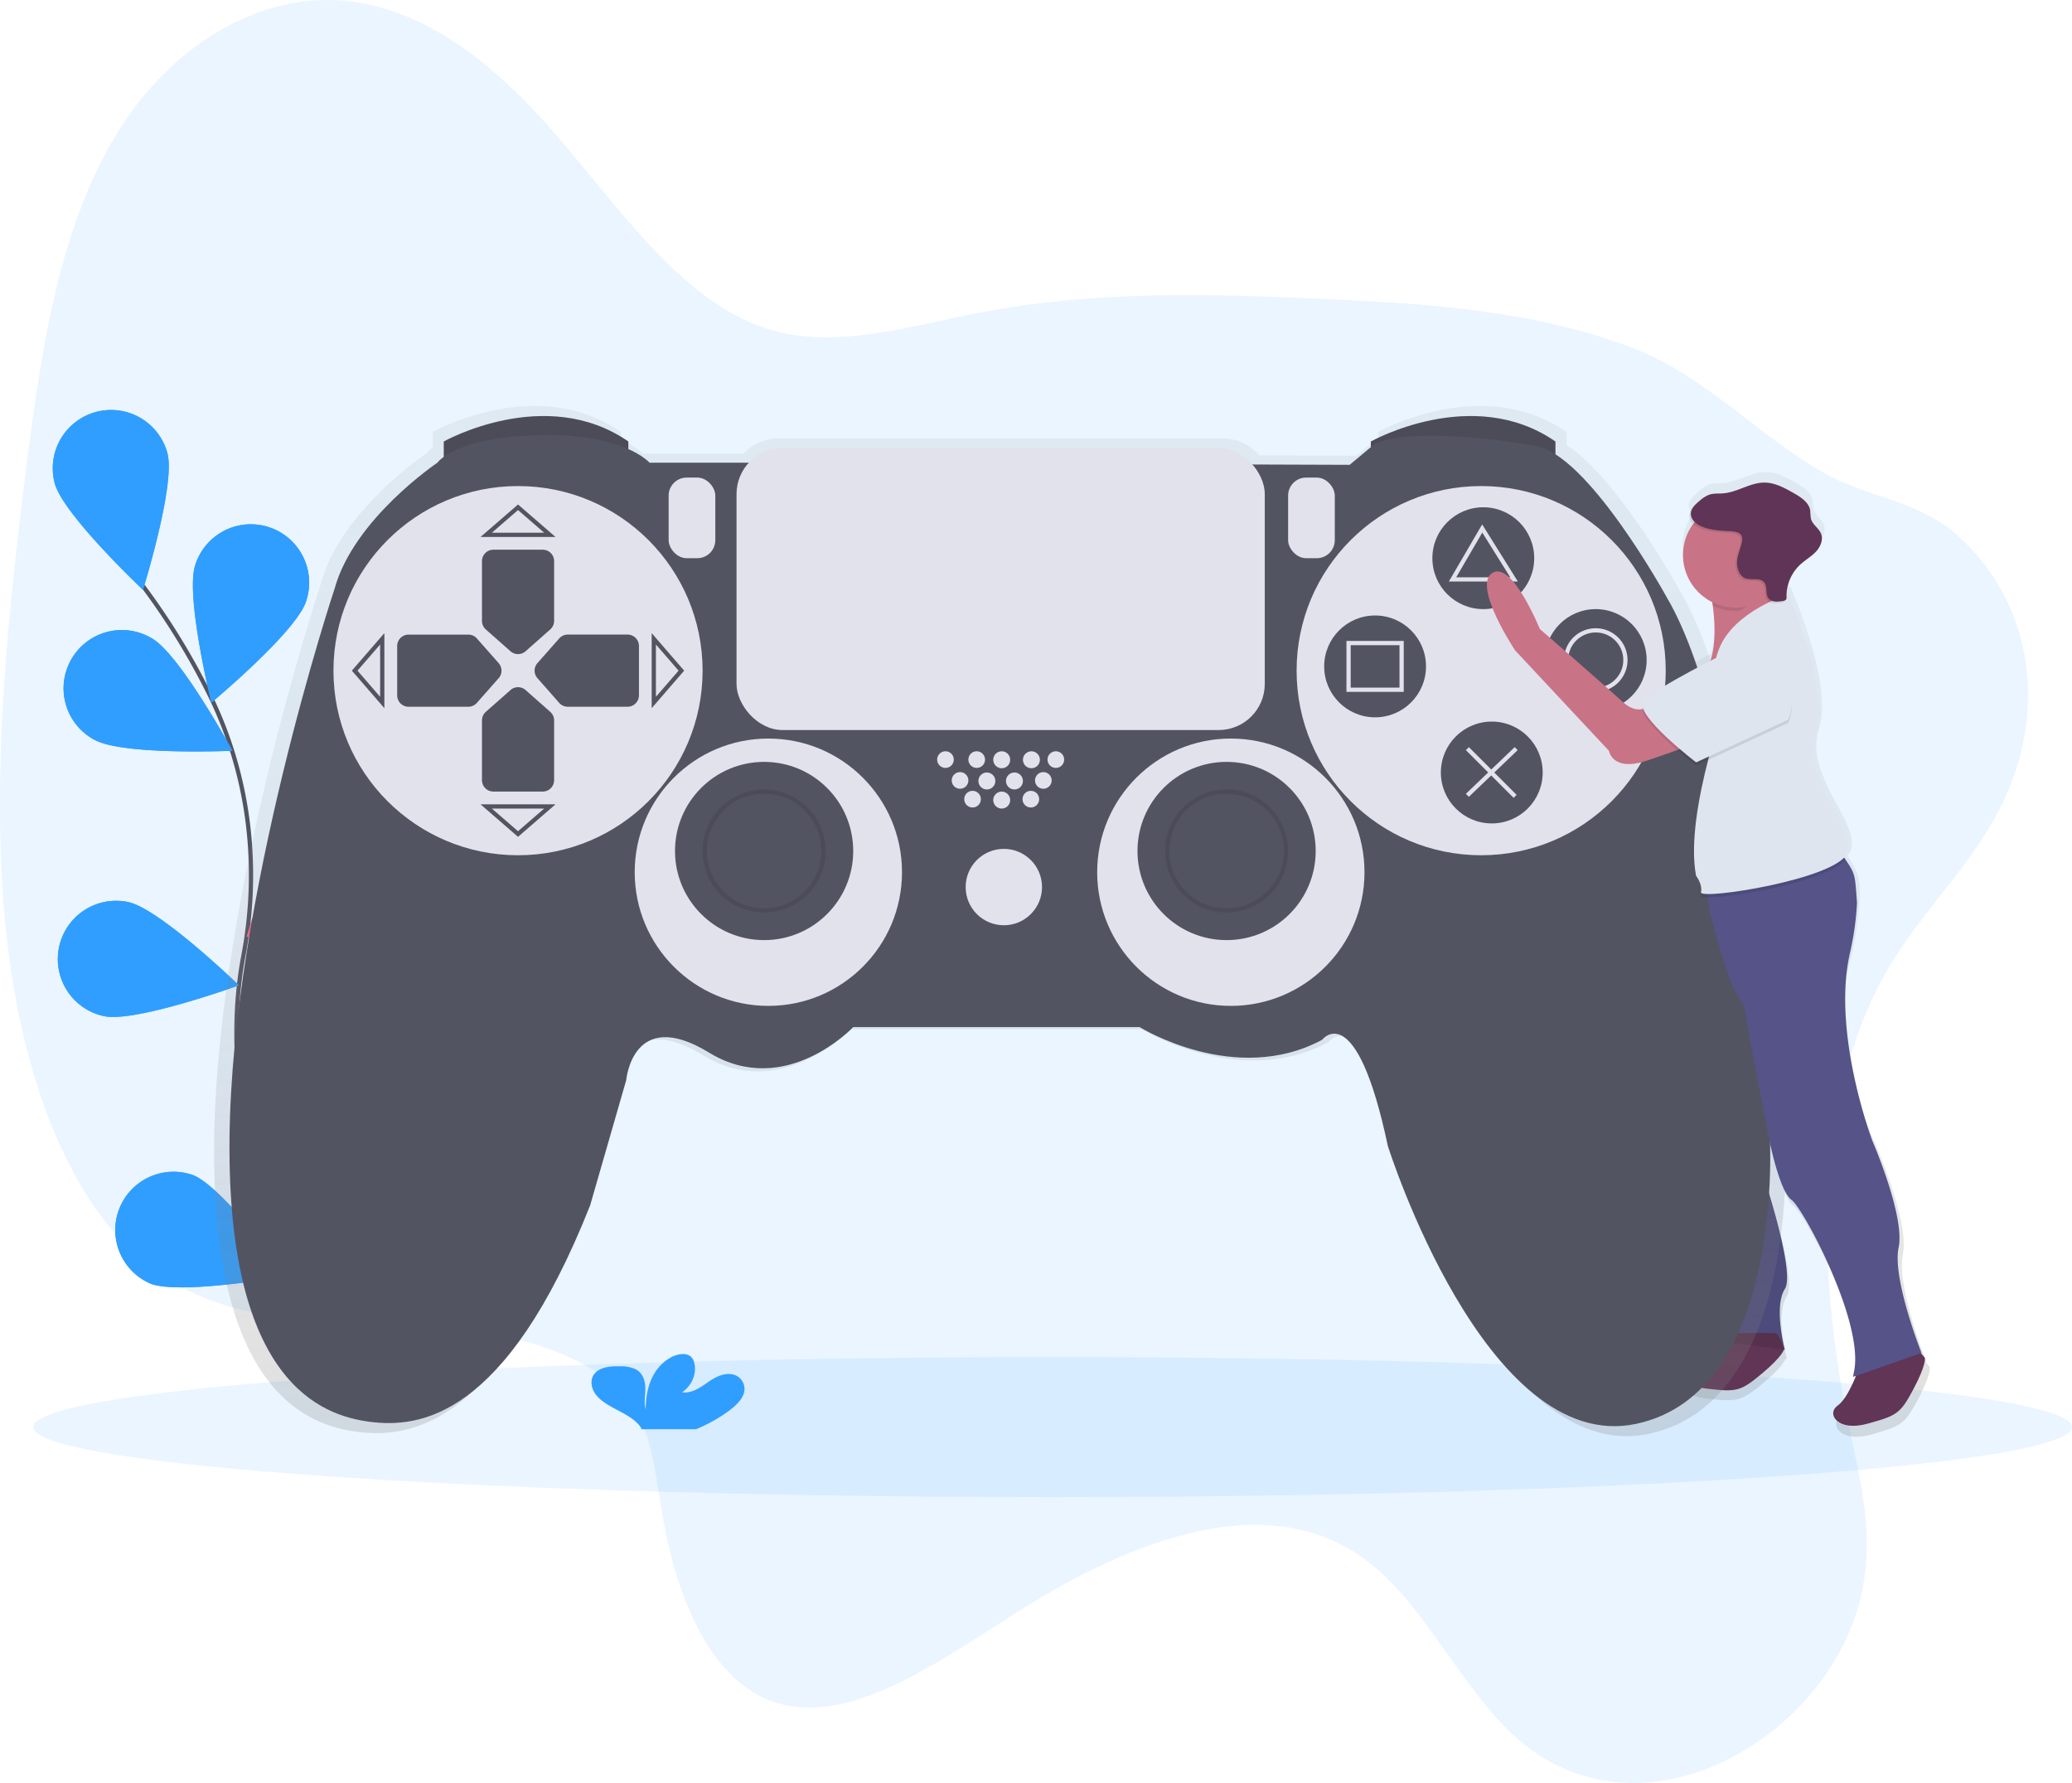 <svg id="d73490ac-7a9f-41f3-9c2f-a04fe0e68190" data-name="Layer 1" xmlns="http://www.w3.org/2000/svg" xmlns:xlink="http://www.w3.org/1999/xlink" width="976.68" height="840.3" viewBox="0 0 976.68 840.3"><defs><linearGradient id="40cb4f85-3adc-4f91-8af7-dda2654c63b5" x1="915.78" y1="706.9" x2="915.78" y2="252.26" gradientUnits="userSpaceOnUse"><stop offset="0" stop-color="gray" stop-opacity="0.25"/><stop offset="0.54" stop-color="gray" stop-opacity="0.12"/><stop offset="1" stop-color="gray" stop-opacity="0.1"/></linearGradient><linearGradient id="f74e0c91-e046-415c-8916-3730a2c068f9" x1="582.97" y1="706.75" x2="582.97" y2="221.19" xlink:href="#40cb4f85-3adc-4f91-8af7-dda2654c63b5"/></defs><title>gaming</title><path d="M1002,485.82c-37.95,64.71-32.78,151.72-18,220.09,4.94,22.89,10.69,47,5.57,72.88-6.26,31.6-27.3,56.75-48.39,71.31-38.44,26.55-81.74,26.74-112.74.5-26.79-22.68-43.93-62.84-71.32-84.27-45.83-35.85-110.08-12.18-166.21,23.41-39.71,25.18-83.48,56.95-119.38,40.25-25.26-11.75-40.48-46.09-47.16-83.67-3.23-18.14-5-38-12.95-51.71-4.73-8.15-11.34-13.53-18.21-17.91-62.77-40-149.46-3.61-209.85-49.08-40.79-30.71-63.06-95.42-69.43-165s1.45-144.33,10.86-218c6.69-52.33,15.46-108.4,41.74-151.41,27.8-45.5,70.64-66.46,107.44-63s68.34,28,95.35,58.18c33.75,37.74,63.91,86.2,108.32,97.67,30.25,7.81,63.66-2.67,96.08-8.89,54.19-10.4,107.39-8.86,160.2-6.5,50.56,2.26,101.41,5.34,148.2,23.55,33.11,12.89,58.17,40.64,89,58.38,20.07,11.56,42.95,12.6,61.55,28.19,22.92,19.21,42.37,55.15,32.14,101.3C1055.08,426,1022.18,451.47,1002,485.82Z" transform="translate(-111.66 -29.85)" fill="#309eff" opacity="0.1"/><path d="M274.41,689.83s-66.72-110.51-48-209.67c7.87-41.62,2.81-84.68-15.86-122.7a329,329,0,0,0-31.43-51.3" transform="translate(-111.66 -29.85)" fill="none" stroke="#535461" stroke-miterlimit="10" stroke-width="2"/><path d="M190.6,243.61c3.85,14.68-11.55,64.22-11.55,64.22s-37.75-35.59-41.61-50.27a27.48,27.48,0,0,1,53.16-14Z" transform="translate(-111.66 -29.85)" fill="#309eff"/><path d="M255.88,313.39c-4.74,14.42-44.6,47.63-44.6,47.63s-12.35-50.39-7.6-64.81a27.48,27.48,0,1,1,52.2,17.18Z" transform="translate(-111.66 -29.85)" fill="#309eff"/><path d="M290.43,452.84c-11.37,10-62.55,18.6-62.55,18.6s14.78-49.73,26.15-59.78a27.48,27.48,0,0,1,36.39,41.18Z" transform="translate(-111.66 -29.85)" fill="#309eff"/><path d="M292.82,564.24c-9.51,11.83-58.5,28.9-58.5,28.9s6.16-51.52,15.67-63.34a27.48,27.48,0,0,1,42.83,34.44Z" transform="translate(-111.66 -29.85)" fill="#309eff"/><path d="M156.22,378.51c13.21,7.46,65,5.18,65,5.18s-24.8-45.57-38-53a27.48,27.48,0,1,0-27,47.85Z" transform="translate(-111.66 -29.85)" fill="#309eff"/><path d="M160.66,508.76c14.84,3.17,63.62-14.52,63.62-14.52S187,458.18,172.13,455a27.48,27.48,0,0,0-11.47,53.75Z" transform="translate(-111.66 -29.85)" fill="#309eff"/><path d="M182.35,634.76c14.09,5.63,65.16-3.56,65.16-3.56s-30.67-41.85-44.76-47.48a27.48,27.48,0,0,0-20.39,51Z" transform="translate(-111.66 -29.85)" fill="#309eff"/><path d="M190.6,243.61c3.85,14.68-11.55,64.22-11.55,64.22s-37.75-35.59-41.61-50.27a27.48,27.48,0,0,1,53.16-14Z" transform="translate(-111.66 -29.85)" fill="#309eff"/><path d="M255.88,313.39c-4.74,14.42-44.6,47.63-44.6,47.63s-12.35-50.39-7.6-64.81a27.48,27.48,0,1,1,52.2,17.18Z" transform="translate(-111.66 -29.85)" fill="#309eff"/><path d="M290.43,452.84c-11.37,10-62.55,18.6-62.55,18.6s14.78-49.73,26.15-59.78a27.48,27.48,0,0,1,36.39,41.18Z" transform="translate(-111.66 -29.85)" fill="#fc6681"/><path d="M292.82,564.24c-9.51,11.83-58.5,28.9-58.5,28.9s6.16-51.52,15.67-63.34a27.48,27.48,0,0,1,42.83,34.44Z" transform="translate(-111.66 -29.85)" fill="#fc6681"/><path d="M156.22,378.51c13.21,7.46,65,5.18,65,5.18s-24.8-45.57-38-53a27.48,27.48,0,1,0-27,47.85Z" transform="translate(-111.66 -29.85)" fill="#309eff"/><path d="M160.66,508.76c14.84,3.17,63.62-14.52,63.62-14.52S187,458.18,172.13,455a27.48,27.48,0,0,0-11.47,53.75Z" transform="translate(-111.66 -29.85)" fill="#309eff"/><path d="M182.35,634.76c14.09,5.63,65.16-3.56,65.16-3.56s-30.67-41.85-44.76-47.48a27.48,27.48,0,0,0-20.39,51Z" transform="translate(-111.66 -29.85)" fill="#309eff"/><ellipse cx="496.18" cy="672.58" rx="480.5" ry="33" fill="#309eff" opacity="0.1"/><path d="M1021.31,674.16s-.8-1.07-1.91-2.27l.32-.11s-14.28-35.69-11.1-50.76-12.69-51.55-12.69-51.55-23.41-47.94-12.33-86.2a102.72,102.72,0,0,0,2.86-13.73c3.31-22.66,2.14-27.33-3.41-35.61l-.61-.89a7,7,0,0,0,1.59-2.35C988.79,418,961.83,395,969,373.58c6.62-19.85-10.61-60.81-13.17-66.7l0,0-.29-.67-.86.28a20.92,20.92,0,0,1,5.66-13.73l.16-.16c2.38-2.19,5.27-3.8,7.5-6.15l.13-.15c.22-.21.45-.42.66-.64,2.21-2.32,3.72-5.76,2.52-8.74-1.09-2.72-4.15-4.38-4.87-7.22a37.15,37.15,0,0,1-.32-3.85c-.58-4-4.47-6.51-8-8.49-4.39-2.48-9-5-14.07-5.06-6.86,0-13,4.6-19.81,5.17-2.32.2-4.73-.08-6.93.69a15.43,15.43,0,0,0-4.55,2.92,22.38,22.38,0,0,0-2.22,2c-1.54,1.44-2.85,3.14-2.79,5.18a5.64,5.64,0,0,0,1.94,3.85,25.38,25.38,0,0,0,9.19,37.78c.08.55.16,1.11.24,1.7,1,7.51,1.59,18.13-1.08,26.45-11.39,5.87-29.14,15.44-32.32,19.69a3,3,0,0,0-.42,2.49,3.39,3.39,0,0,0-.06,1.19c-2.49.57-5.8,0-9.83-3.68-9.52-8.72-39.65-34.9-39.65-34.9s-13.48-33.31-23-27,11.1,37.28,11.1,37.28L869,381.51s1.59,10.31,18.24,4.76c5.5-1.83,10.47-3.58,14.67-5.09l1,.85c-3.75,21.94-5.69,51.18,8.14,59.76a13.38,13.38,0,0,1,2.3,4.82c-.07.26-.14.53-.2.79a76.15,76.15,0,0,0-2,13.34,42.42,42.42,0,0,0-3.51,18.94l-5.3,75.51s-.79,16.65,4.76,29.34,23,76.14,11.1,80.9l1.13.15c-3.41,3.51-9.15,8.83-13.52,9.88-6.64,1.58-4.78,11.76,9.94,13.46s16.49,1.56,26.84-7.07c9.12-7.6,10.57-11,10.78-11.73l.52.07s-5.55-20.62,0-29.34S941.21,579,941.21,579a171.47,171.47,0,0,1,.75-20.34c2.8,7.33,4.8,12.41,4.8,12.41s4.76,23,10.31,27,34.9,58.69,30.14,82.48l-.55,2.77,1.34-.39.12,0c-1.83,4.53-5.16,11.69-8.84,14.32-5.55,4,0,12.69,14.28,8.72s15.86-4.76,22.21-16.65S1021.31,674.16,1021.31,674.16Z" transform="translate(-111.66 -29.85)" fill="url(#40cb4f85-3adc-4f91-8af7-dda2654c63b5)"/><path d="M916.21,462.4l-3.48-4.29a41.48,41.48,0,0,0-4.91,21.57l-5.18,73.83s-.78,16.28,4.65,28.69,22.49,74.44,10.86,79.09L953,666s-5.43-20.16,0-28.69-12.41-60.48-12.41-60.48-1.55-43.42,13.18-53.51S916.21,462.4,916.21,462.4Z" transform="translate(-111.66 -29.85)" fill="#555388"/><path d="M922.09,658.38s-9.57,11.18-16.05,12.73-4.67,11.49,9.72,13.16,16.12,1.53,26.25-6.91,10.58-11.61,10.58-11.61-2-7.5-4.42-7.66S922.09,658.38,922.09,658.38Z" transform="translate(-111.66 -29.85)" fill="#603556"/><path d="M918.54,464.73l-5.8-6.62a41.48,41.48,0,0,0-4.91,21.57l-5.18,73.83s-.78,16.28,4.65,28.69,22.49,74.44,10.86,79.09L953,666s-5.43-20.16,0-28.69-12.41-60.48-12.41-60.48-1.55-43.42,13.18-53.51S918.54,464.73,918.54,464.73Z" transform="translate(-111.66 -29.85)" opacity="0.1"/><path d="M953.06,565.92s-9.69-190.21-49.47-257.53c0,0-29.17-53.28-53.55-68.82v-6.14c-39.78-27.54-88.73,0-88.73,0v2.72l-10.2,8.5-45.93-.16a22.13,22.13,0,0,0-17.05-8H478.55a22.12,22.12,0,0,0-16.3,7.14h-47.7s-2.81-3.27-10.2-6.56v-3.64c-39.78-27.54-88.73,0-88.73,0v7.39a13.1,13.1,0,0,0-3.06,2.81s-40.29,27-49.47,60.68c0,0-49.47,148.4-50.49,264.67s43.86,132.59,67.31,135.65,65.27-1,106.07-104l17.34-60.17s3.06-35.7,39.78-13.26,69.35-12.24,69.35-12.24H650.15S696,543.48,737.86,521c0,0,16.32-21.42,31.62,51,0,0,46.92,148.91,119.33,133.61S953.06,565.92,953.06,565.92Z" transform="translate(-111.66 -29.85)" fill="url(#f74e0c91-e046-415c-8916-3730a2c068f9)"/><path d="M320.84,248.93v-11s48-27,87,0v10Z" transform="translate(-111.66 -29.85)" fill="#535461"/><path d="M757.84,248.93v-11s48-27,87,0v10Z" transform="translate(-111.66 -29.85)" fill="#535461"/><path d="M320.84,248.93v-11s48-27,87,0v10Z" transform="translate(-111.66 -29.85)" opacity="0.1"/><path d="M757.84,248.93v-11s48-27,87,0v10Z" transform="translate(-111.66 -29.85)" opacity="0.1"/><path d="M464.84,247.93h-47s-12-14-52-13-48,13-48,13-39.5,26.5-48.5,59.5c0,0-48.5,145.5-49.5,259.5s43,130,66,133,64-1,104-102l17-59s3-35,39-13,68-12,68-12h135s45,28,86,6c0,0,16-21,31,50,0,0,46,146,117,131s63-137,63-137-9.5-186.5-48.5-252.5c0,0-37.5-68.5-62.5-71.5,0,0-54-10-75-1l-12,10Z" transform="translate(-111.66 -29.85)" fill="#535461"/><circle cx="244.18" cy="316.08" r="87" fill="#e2e2ec"/><circle cx="698.18" cy="316.08" r="87" fill="#e2e2ec"/><path d="M371,326.53,359.4,336.79a5.38,5.38,0,0,1-7.11,0l-11.62-10.26a5.37,5.37,0,0,1-1.82-4V294.3a5.38,5.38,0,0,1,5.38-5.37h23.25a5.37,5.37,0,0,1,5.38,5.38v28.2A5.37,5.37,0,0,1,371,326.53Z" transform="translate(-111.66 -29.85)" fill="#535461"/><path d="M371,365.32,359.4,355.07a5.38,5.38,0,0,0-7.11,0l-11.62,10.26a5.37,5.37,0,0,0-1.82,4v28.2a5.37,5.37,0,0,0,5.38,5.38h23.25a5.37,5.37,0,0,0,5.38-5.37v-28.2A5.37,5.37,0,0,0,371,365.32Z" transform="translate(-111.66 -29.85)" fill="#535461"/><path d="M336.45,361.11l10.26-11.62a5.38,5.38,0,0,0,0-7.11l-10.26-11.62a5.38,5.38,0,0,0-4-1.82h-28.2a5.38,5.38,0,0,0-5.37,5.38v23.25a5.37,5.37,0,0,0,5.38,5.38h28.2A5.37,5.37,0,0,0,336.45,361.11Z" transform="translate(-111.66 -29.85)" fill="#535461"/><path d="M375.24,361.11,365,349.48a5.37,5.37,0,0,1,0-7.11l10.26-11.62a5.37,5.37,0,0,1,4-1.82h28.2a5.37,5.37,0,0,1,5.38,5.38v23.25a5.37,5.37,0,0,1-5.37,5.38h-28.2A5.37,5.37,0,0,1,375.24,361.11Z" transform="translate(-111.66 -29.85)" fill="#535461"/><polygon points="229.18 252.08 259.18 252.08 244.18 239.08 229.18 252.08" fill="none" stroke="#535461" stroke-miterlimit="10" stroke-width="2"/><polygon points="229.18 380.08 259.18 380.08 244.18 393.08 229.18 380.08" fill="none" stroke="#535461" stroke-miterlimit="10" stroke-width="2"/><polygon points="180.18 301.08 180.18 331.08 167.18 316.08 180.18 301.08" fill="none" stroke="#535461" stroke-miterlimit="10" stroke-width="2"/><polygon points="308.18 301.08 308.18 331.08 321.18 316.08 308.18 301.08" fill="none" stroke="#535461" stroke-miterlimit="10" stroke-width="2"/><circle cx="362.18" cy="411.08" r="63" fill="#e2e2ec"/><circle cx="360.18" cy="401.08" r="42" fill="#535461"/><circle cx="580.18" cy="411.08" r="63" fill="#e2e2ec"/><circle cx="578.18" cy="401.08" r="42" fill="#535461"/><circle cx="360.18" cy="401.08" r="28" fill="none" stroke="#000" stroke-miterlimit="10" stroke-width="2" opacity="0.1"/><circle cx="578.18" cy="401.08" r="28" fill="none" stroke="#000" stroke-miterlimit="10" stroke-width="2" opacity="0.1"/><circle cx="473.18" cy="418.08" r="18" fill="#e2e2ec"/><circle cx="445.67" cy="358" r="3.93" fill="#e2e2ec"/><circle cx="460.39" cy="358" r="3.93" fill="#e2e2ec"/><circle cx="458.43" cy="376.65" r="3.93" fill="#e2e2ec"/><circle cx="472.18" cy="377.08" r="4" fill="#e2e2ec"/><circle cx="485.91" cy="376.65" r="3.93" fill="#e2e2ec"/><circle cx="452.54" cy="367.82" r="3.93" fill="#e2e2ec"/><circle cx="465.18" cy="368.08" r="4" fill="#e2e2ec"/><circle cx="478.18" cy="368.08" r="4" fill="#e2e2ec"/><circle cx="491.8" cy="367.82" r="3.93" fill="#e2e2ec"/><circle cx="472.18" cy="358.08" r="4" fill="#e2e2ec"/><circle cx="486.18" cy="358.08" r="4" fill="#e2e2ec"/><circle cx="497.69" cy="358" r="3.93" fill="#e2e2ec"/><rect x="315.18" y="225.08" width="22" height="38" rx="8.5" ry="8.5" fill="#e2e2ec"/><rect x="607.18" y="225.08" width="22" height="38" rx="8.5" ry="8.5" fill="#e2e2ec"/><circle cx="699.18" cy="263.08" r="24" fill="#535461"/><circle cx="648.18" cy="314.08" r="24" fill="#535461"/><circle cx="752.18" cy="311.08" r="24" fill="#535461"/><circle cx="703.18" cy="364.08" r="24" fill="#535461"/><rect x="347.18" y="211.08" width="249" height="133" rx="21.75" ry="21.75" fill="#e2e2ec"/><polygon points="684.68 273.08 698.68 249.08 713.68 273.08 684.68 273.08" fill="none" stroke="#e2e2ec" stroke-miterlimit="10" stroke-width="2"/><rect x="635.68" y="303.08" width="25" height="22" fill="none" stroke="#e2e2ec" stroke-miterlimit="10" stroke-width="2"/><circle cx="752.18" cy="311.08" r="14" fill="none" stroke="#e2e2ec" stroke-miterlimit="10" stroke-width="2"/><line x1="691.68" y1="352.83" x2="714.18" y2="375.33" fill="none" stroke="#e2e2ec" stroke-miterlimit="10" stroke-width="2"/><line x1="714.68" y1="352.83" x2="691.68" y2="374.83" fill="none" stroke="#e2e2ec" stroke-miterlimit="10" stroke-width="2"/><path d="M455.65,694.48c3-2.29,5.85-5,6.72-8.27a7,7,0,0,0-4.69-8.42c-4.31-1.34-8.91,1.09-12.41,3.55s-7.49,5.27-12.06,4.75c4.73-3.42,7-9,5.68-14a5.43,5.43,0,0,0-1.58-2.85c-2.39-2.09-6.73-1.19-9.59.45-9.11,5.23-11.65,15.32-11.7,24.41-.92-3.28-.14-6.69-.17-10.06s-1.15-7.09-4.63-8.9a16.55,16.55,0,0,0-7.06-1.35c-4.09-.12-8.66.21-11.45,2.66-3.47,3-2.57,8.13.45,11.47s7.62,5.44,11.85,7.75c3.23,1.76,6.49,3.81,8.47,6.59a6,6,0,0,1,.63,1.18h25.67A73.8,73.8,0,0,0,455.65,694.48Z" transform="translate(-111.66 -29.85)" fill="#309eff"/><path d="M987.94,674.49s-4.65,14-10.08,17.84,0,12.41,14,8.53,15.51-4.65,21.71-16.28,5.43-14.73,5.43-14.73-4.65-6.2-7-5.43S987.94,674.49,987.94,674.49Z" transform="translate(-111.66 -29.85)" fill="#603556"/><path d="M959.25,326.31s-62.81,34.89-48.08,24.81c9.9-6.77,9.3-24.74,7.84-35.81-.46-3.45-1-6.23-1.33-7.79-.19-.88-.31-1.37-.31-1.37s30.46-18.28,28.75-7.29h0c0,.1,0,.2-.05.3a11.85,11.85,0,0,0-.23,2.23C945.63,312.69,959.25,326.31,959.25,326.31Z" transform="translate(-111.66 -29.85)" fill="#c87486"/><path d="M891,360.43s-5.43,8.53-14.73,0-38.77-34.12-38.77-34.12S824.32,293.74,815,299.95s10.86,36.45,10.86,36.45l44.2,47.3s1.55,10.08,17.84,4.65,27.92-10.08,27.92-10.08Z" transform="translate(-111.66 -29.85)" fill="#c87486"/><path d="M915.83,439.53" transform="translate(-111.66 -29.85)" fill="none"/><path d="M1017.41,667.51l-31,10.86-1.31.38.54-2.71c4.65-23.26-24-76.77-29.47-80.65S946.07,569,946.07,569s-10.16-51.18-11.71-62c-.39-2.71-1.81-4.87-3.53-7.85a62.12,62.12,0,0,1-6-14.36c-3.41-12-11.36-33.3-8.44-45.35.59-2.45-1.82,3.81-1,1.42l.47-1.32L978.64,431a46.9,46.9,0,0,1,2.92,3.95C986.31,442,986,442,987,455.4a138.26,138.26,0,0,1-3.41,24c-8.45,37.63,10.61,88,10.61,88s15.51,35.67,12.41,50.4S1017.41,667.51,1017.41,667.51Z" transform="translate(-111.66 -29.85)" fill="#555388"/><path d="M981.56,434.94c-9.29,11.65-68.8,20.7-68.06,17a7.86,7.86,0,0,0-.28-3.82,75.69,75.69,0,0,1,2.14-7.27l.47-1.32L978.64,431A46.9,46.9,0,0,1,981.56,434.94Z" transform="translate(-111.66 -29.85)" opacity="0.1"/><path d="M954.6,310S929,317.78,922,335.62s5.31,18.81,5.31,18.81-22,58-16.17,88.2c0,0,3.1,3.88,2.33,7.75s64.36-6.2,69-18.61-21.71-34.89-14.73-55.83S954.6,310,954.6,310Z" transform="translate(-111.66 -29.85)" fill="#dfe5ee"/><path d="M946.07,300.72a2.45,2.45,0,0,1-.23.67c-1.06,2-4.43-.19-3.26,2.81-4.5,4.52-5.92,13.57-12.79,13.57A24.66,24.66,0,0,1,919,315.32c-.46-3.45-1-6.23-1.33-7.79,3-1.78,27-15.68,28.44-8.66h0A4.61,4.61,0,0,1,946.07,300.72Z" transform="translate(-111.66 -29.85)" opacity="0.1"/><circle cx="818.12" cy="261.57" r="24.81" fill="#c87486"/><path d="M954.6,370.51l-43.42,20.16S881.71,368.19,886.36,362s41.1-24,41.1-24S964.68,345.7,954.6,370.51Z" transform="translate(-111.66 -29.85)" opacity="0.1"/><path d="M954.6,369l-43.42,20.16s-29.47-22.49-24.81-28.69,41.1-24,41.1-24S964.68,344.15,954.6,369Z" transform="translate(-111.66 -29.85)" fill="#dfe5ee"/><path d="M922.62,280.79c-3.79-.38-7.71-.8-11-2.71-1.91-1.1-3.66-2.92-3.72-5.13-.07-2.6,2.12-4.63,4.13-6.28a15.08,15.08,0,0,1,4.45-2.85c2.15-.75,4.5-.48,6.77-.67,6.68-.56,12.66-5.1,19.37-5.06,4.93,0,9.46,2.52,13.75,4.95,3.43,1.94,7.24,4.4,7.81,8.3a36.31,36.31,0,0,0,.31,3.76c.71,2.78,3.7,4.4,4.77,7.06,1.17,2.91-.31,6.28-2.47,8.55s-5,3.83-7.27,5.95A20.38,20.38,0,0,0,953,312a2,2,0,0,1-.17,1.11,1.94,1.94,0,0,1-1.4.7c-2.47.46-5.52.71-7-1.33s-.31-5.44-2-7.45c-2.15-2.59-6.67-.53-9.58-2.23a5.82,5.82,0,0,1-2.2-2.63C928.25,295,931,290.94,932,286,933.17,280.23,926.69,281.2,922.62,280.79Z" transform="translate(-111.66 -29.85)" opacity="0.1"/><path d="M923.4,280c-3.79-.38-7.71-.8-11-2.71-1.91-1.1-3.66-2.92-3.72-5.13-.07-2.6,2.12-4.63,4.13-6.28a15.08,15.08,0,0,1,4.45-2.85c2.15-.75,4.5-.48,6.77-.67,6.68-.56,12.66-5.1,19.37-5.06,4.93,0,9.46,2.52,13.75,4.95,3.43,1.94,7.24,4.4,7.81,8.3a36.31,36.31,0,0,0,.31,3.76c.71,2.78,3.7,4.4,4.77,7.06,1.17,2.91-.31,6.28-2.47,8.55s-5,3.83-7.27,5.95a20.38,20.38,0,0,0-6.53,15.38,2,2,0,0,1-.17,1.11,1.94,1.94,0,0,1-1.4.7c-2.47.46-5.52.71-7-1.33s-.31-5.44-2-7.45c-2.15-2.59-6.67-.53-9.58-2.23a5.82,5.82,0,0,1-2.2-2.63c-2.42-5.18.34-9.27,1.34-14.26C933.94,279.45,927.46,280.43,923.4,280Z" transform="translate(-111.66 -29.85)" fill="#603456"/></svg>
